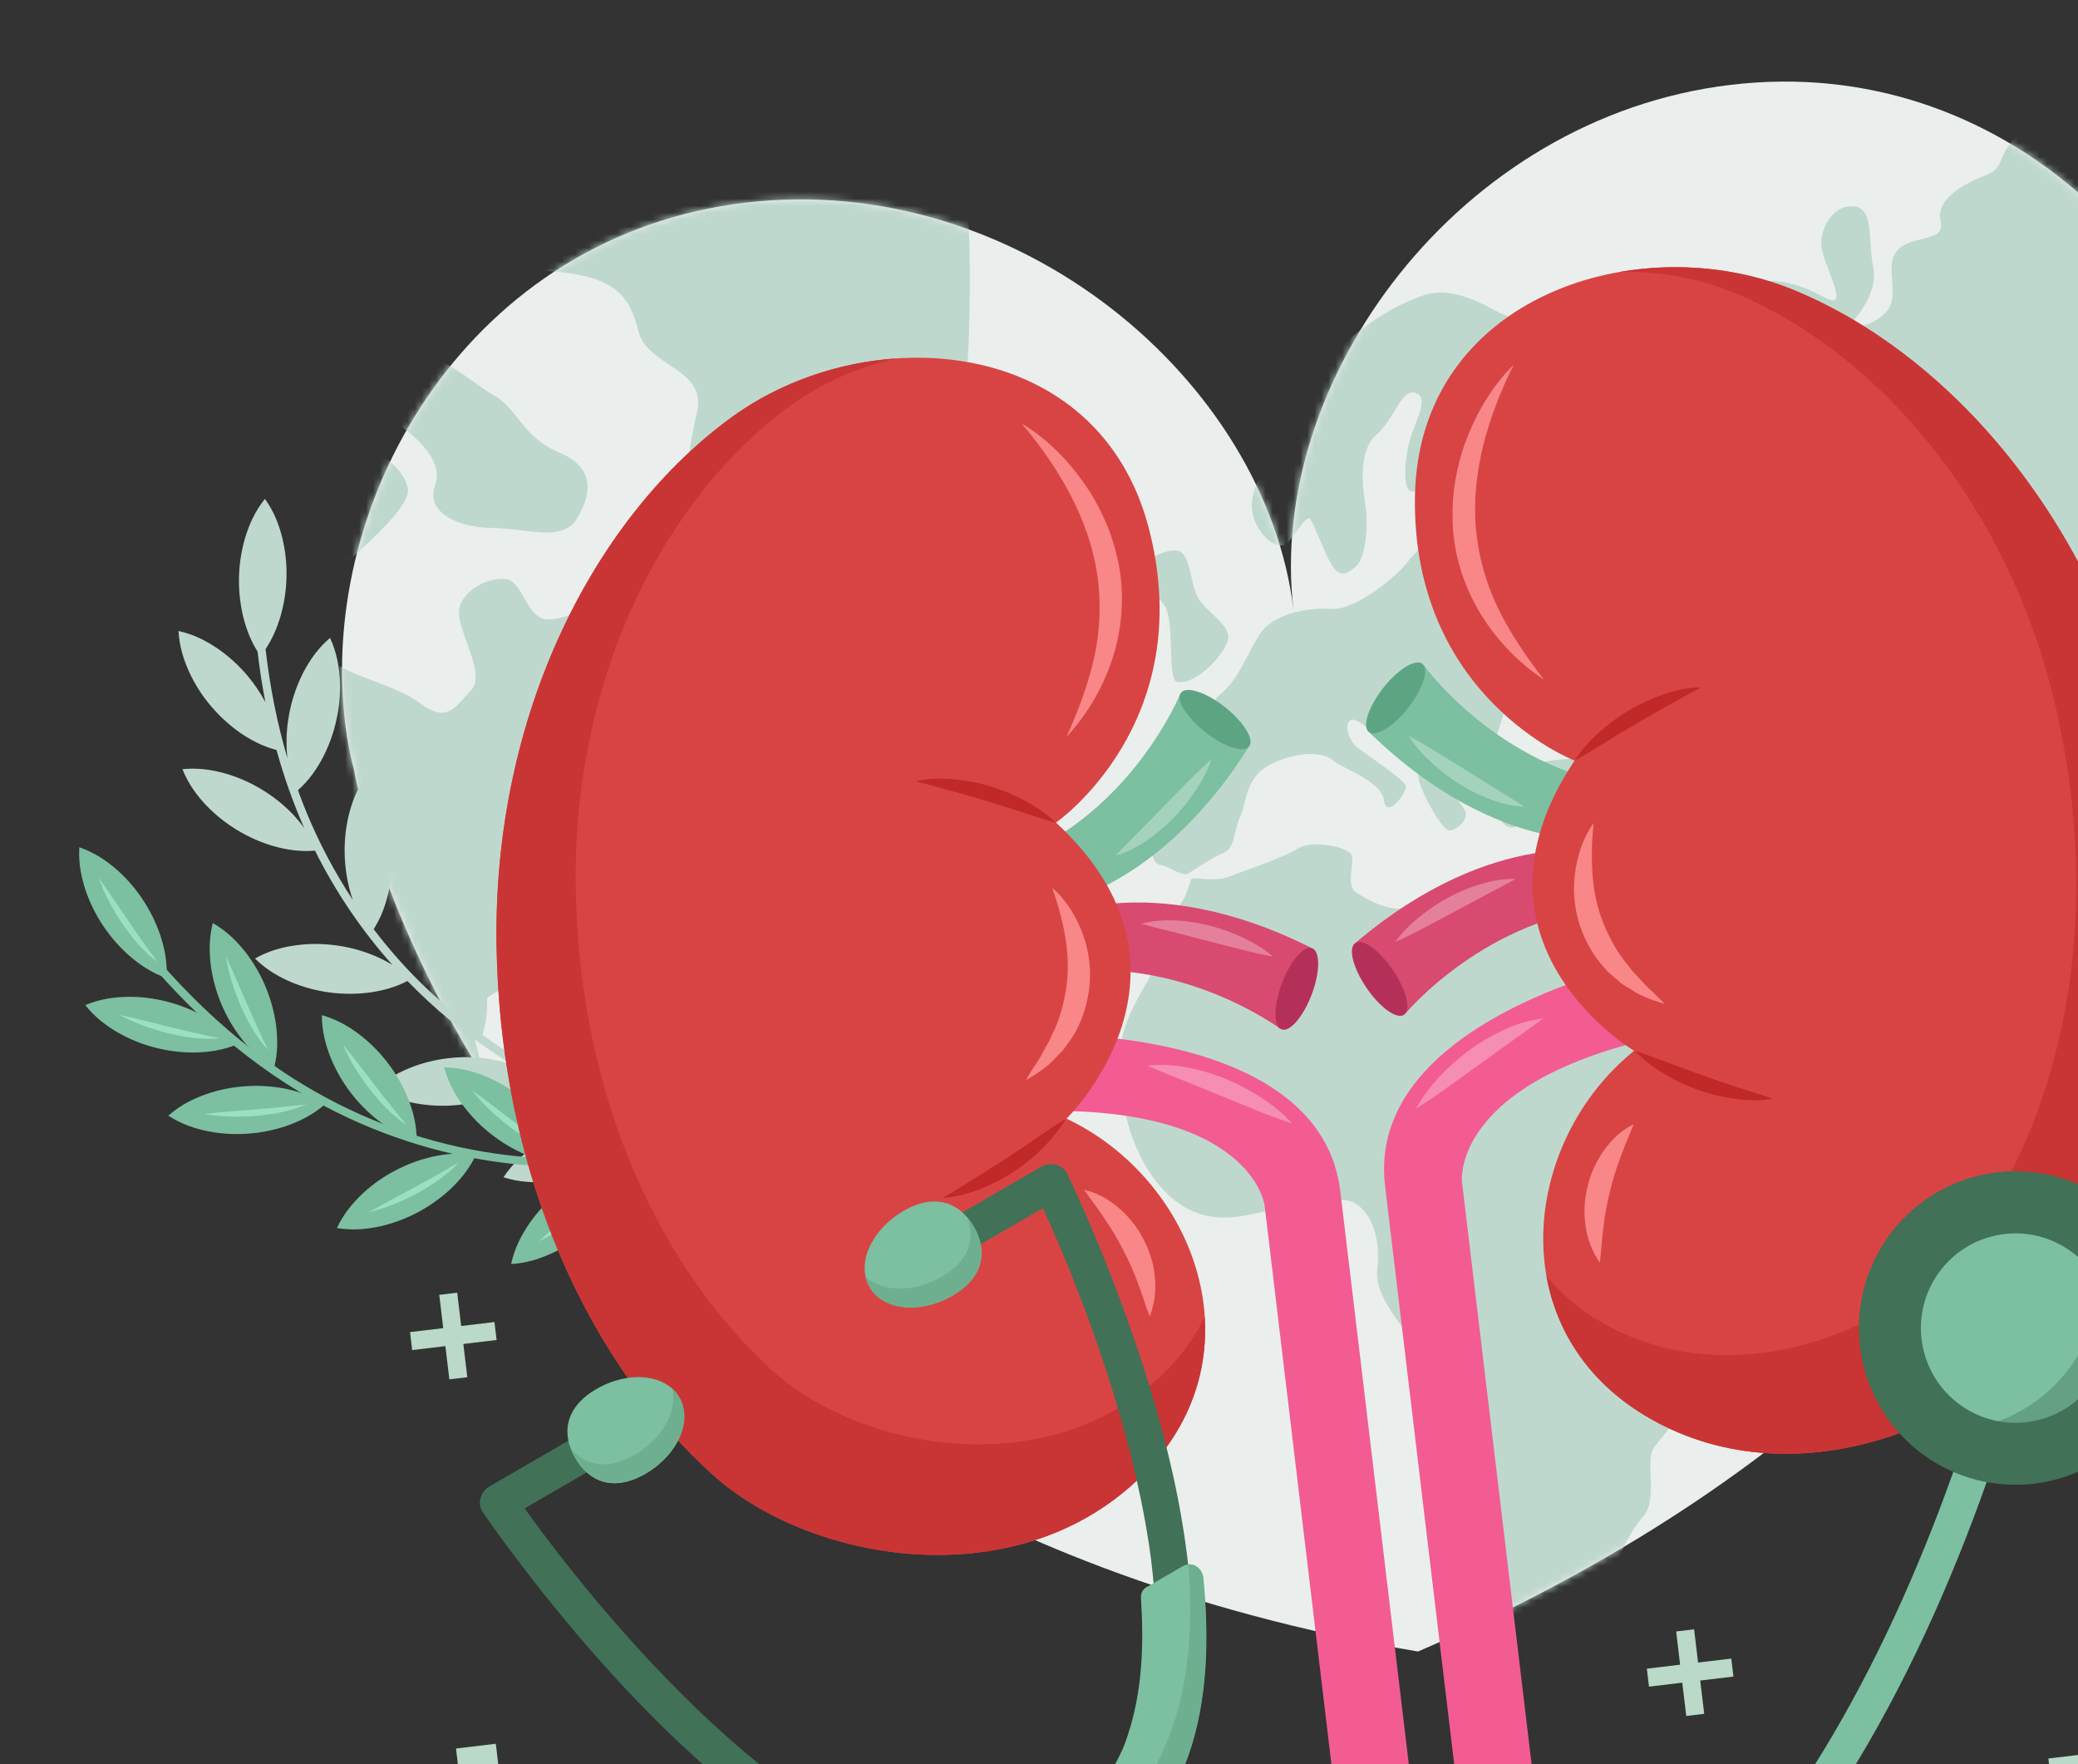 <svg width="298" height="253" viewBox="0 0 298 253" fill="none" xmlns="http://www.w3.org/2000/svg">
<rect x="0" y="0" width="298" height="253" fill="#333333" stroke="none"/>
<path d="M321.506 71.22C317.575 38.335 287.224 7.499 248.185 12.167C209.146 16.834 181.569 54.597 185.501 87.482C181.569 54.597 145.866 24.401 106.827 29.068C67.788 33.736 45.563 70.859 49.495 103.744C49.781 106.135 50.248 108.47 50.851 110.752L50.834 110.754C50.834 110.754 69.035 213.835 203.347 236.816C328.454 182.818 321.84 78.351 321.84 78.351L321.823 78.353C321.889 75.991 321.792 73.612 321.506 71.22Z" fill="#EAEFED"/>
<mask id="mask0_104_26125" style="mask-type:luminance" maskUnits="userSpaceOnUse" x="49" y="11" width="273" height="226">
<path d="M321.505 71.221C317.574 38.336 287.223 7.5 248.184 12.168C209.145 16.835 181.568 54.598 185.5 87.483C181.568 54.598 145.865 24.401 106.826 29.069C67.787 33.737 45.562 70.859 49.494 103.744C49.78 106.136 50.247 108.471 50.85 110.753L50.833 110.755C50.833 110.755 69.034 213.836 203.346 236.817C328.453 182.819 321.839 78.352 321.839 78.352L321.822 78.354C321.888 75.992 321.791 73.613 321.505 71.221Z" fill="white"/>
</mask>
<g mask="url(#mask0_104_26125)">
<path d="M77.588 185.357C77.588 185.357 79.122 189.73 77.508 192.394C75.903 195.057 72.97 199.176 74.784 204.393C76.597 209.61 81.753 218.617 85.208 220.29C88.663 221.954 92.905 222.494 93.106 227.993C93.306 233.484 92.275 246.256 92.482 250.528C92.687 254.783 91.088 273.729 93.257 281.625C95.418 289.522 101.576 291.65 103.383 291.058C105.19 290.457 100.176 280.69 101.713 277.086C103.251 273.492 105.075 271.994 106.028 266.499C106.981 260.997 109.633 258.647 112.54 257.521C115.446 256.395 114.14 252.281 117.06 248.718C119.979 245.155 123.975 239.449 124.009 235.918C124.043 232.387 124.356 228.124 128.893 227.922C133.431 227.719 135.824 224.175 135.793 218.002C135.76 211.82 136.328 208.637 137.617 206.253C138.899 203.88 139.774 200.132 135.618 197.46C131.46 194.779 127.065 197.372 123.593 194.887C120.128 192.392 116.653 192.503 115.194 192.57C113.745 192.645 114.734 183.861 109.724 183.099C104.712 182.329 103.033 182.046 100.917 179.909C98.801 177.772 91.942 176.444 88.3 177.846C84.667 179.256 82.518 180.73 79.441 181.179C76.365 181.636 75.649 180.657 72.618 180.965C69.579 181.284 66.991 179.991 67.05 176.895C67.109 173.791 64.453 172.972 61.087 171.825C57.721 170.679 58.61 167.493 55.514 168.678C52.416 169.854 47.252 165.342 47.153 162.266C47.045 159.19 45.829 149.247 51.634 150.074C57.449 150.901 63.9 151.893 67.62 154.053C71.339 156.205 66.267 146.857 68.112 144.55C69.947 142.245 76.352 140.306 76.171 137.078C75.981 133.843 77.198 125.989 81.654 122.261C86.101 118.533 91.064 117.931 92.999 115.56C94.934 113.189 99.098 103.802 97.277 100.77C95.448 97.739 89.983 91.679 87.373 88.777C84.763 85.875 81.582 88.968 78.478 88.82C75.384 88.671 75.098 83.137 72.29 82.998C69.474 82.86 65.337 85.217 65.855 88.494C66.372 91.771 69.611 96.943 67.492 99.05C65.383 101.155 64.294 103.872 60.236 100.83C56.18 97.797 48.888 96.879 46.394 93.677C43.9 90.475 42.705 86.911 47.694 82.483C52.683 78.055 58.77 72.628 58.505 70.189C58.241 67.758 54.724 64.455 52.699 65.091C50.665 65.737 51.735 69.602 49.118 69.628C46.49 69.647 43.113 61.824 40.375 60.916C37.637 60.008 40.835 69.777 37.548 71.011C34.262 72.255 30.871 73.072 25.493 72.453C20.114 71.825 18.869 72.555 15.299 73.672C11.737 74.778 10.948 73.861 6.78 72.667C2.604 71.475 1.118 70.793 -6.722 72.401C-14.56 74.019 -18.387 76.052 -22.833 74.328C-27.279 72.603 -34.87 76.439 -40.56 76.877C-46.26 77.308 -53.126 81.898 -52.567 86.647C-51.369 96.817 -32.47 97.565 -25.967 98.085C-19.474 98.607 -11.168 103.066 -8.394 108.839C-5.609 114.62 1.776 115.197 3.853 121.949C5.931 128.701 8 140.171 10.371 143.469C12.742 146.766 26.479 153.261 29.666 158.744C32.861 164.225 38.951 169.002 43.297 171.911C47.643 174.82 57.097 174.89 60.756 176.842C64.406 178.787 70.529 188.108 77.588 185.357Z" fill="#BFD8CD"/>
<path d="M77.381 17.246C72.569 16.353 69.727 15.547 62.883 17.18C56.038 18.804 48.58 23.456 43.862 24.548C39.136 25.641 34.594 28.422 33.549 31.797C32.495 35.181 42.139 37.063 44.402 39.308C46.674 41.552 54.298 43.156 58.31 40.725C62.322 38.293 63.352 32.172 67.027 29.325C70.683 26.462 79.008 17.544 77.381 17.246Z" fill="#BFD8CD"/>
<path d="M30.698 35.485C27.484 34.93 24.607 36.384 23.344 37.412C22.081 38.441 23.554 42.015 23.746 44.141C23.929 46.267 23.629 50.493 26.009 53.646C28.381 56.8 28.51 61.69 32.773 61.288C37.036 60.886 40.125 57.32 42.931 55.06C45.738 52.8 55.782 51.894 57.339 48.387C58.887 44.872 55.775 45.7 50.509 46.026C45.253 46.35 41.947 43.755 38.304 40.968C34.642 38.174 32.698 35.828 30.698 35.485Z" fill="#BFD8CD"/>
<path d="M51.063 53.801C45.716 55.237 45.693 58.857 46.92 61.79C48.138 64.723 54.364 59.118 56.717 60.618C59.07 62.118 63.778 65.888 62.395 69.581C61.003 73.274 65.33 75.648 70.497 75.702C75.673 75.754 80.717 77.837 82.796 74.285C84.876 70.733 85.338 67.043 80.139 64.854C74.939 62.656 74.144 58.552 70.912 56.728C67.68 54.903 63.272 50.578 59.857 51.192C56.452 51.814 51.063 53.801 51.063 53.801Z" fill="#BFD8CD"/>
<path d="M90.079 17.07C86.223 18.928 77.177 24.736 76.401 27.747C75.616 30.759 70.726 32.132 70.41 35.321C70.095 38.519 74.856 38.316 81.296 39.14C87.736 39.963 90.323 42.223 91.523 47.397C92.714 52.572 101.321 52.743 99.981 58.963C98.642 65.193 97.73 68.793 100.68 73.337C103.629 77.881 110.859 83.069 112.627 82.222C114.387 81.376 115.828 67.847 120.398 64.552C124.977 61.256 138.167 54.872 138.612 53.127C139.055 51.373 139.437 32.573 138.526 29.218C137.615 25.862 145.701 19.434 145.517 15.428C145.333 11.422 136.119 14.851 131.602 14.55C127.076 14.249 122.953 10.436 116.41 10.771C109.868 11.114 94.154 15.097 90.079 17.07Z" fill="#BFD8CD"/>
<path d="M174.288 110.558C174.288 110.558 166.156 110.394 165.337 111.628C164.519 112.863 165.495 117.661 165.127 119.299C164.76 120.936 165.189 123.928 166.328 124.025C167.465 124.113 169.593 125.747 170.36 125.28C171.135 124.811 173.871 122.926 175.486 122.294C177.101 121.663 176.879 119.209 177.888 117.03C178.889 114.851 178.455 111.224 182.774 109.338C187.091 107.443 190.116 108.057 191.299 109.124C192.481 110.182 198.157 112.019 198.48 114.8C198.813 117.581 201.934 113.537 201.574 112.622C201.204 111.7 196.37 108.446 194.862 107.355C193.363 106.263 192.645 103.771 193.778 103.224C194.912 102.685 199.454 107.684 200.479 108.027C201.513 108.368 203.458 109.899 203.42 111.381C203.374 112.864 206.699 118.983 207.792 119.067C208.883 119.143 210.698 117.493 210.105 116.275C209.503 115.049 207.351 113.14 208.58 112.044C209.807 110.94 213.408 111.279 214.885 110.019C216.352 108.752 213.762 107.656 214.839 104.85C215.908 102.046 216.342 97.966 218.171 98.302C220.009 98.637 220.623 103.774 221.846 103.377C223.06 102.981 226.706 100.71 229.903 103.515C233.11 106.318 232.416 107.547 229.541 108.267C226.667 108.986 220.987 108.609 219.746 109.975C218.496 111.342 213.42 112.728 213.547 114.091C213.674 115.454 215.489 119.185 217.191 118.606C218.893 118.026 225.83 116.203 226.542 116.548C227.253 116.884 225.889 126.348 224.076 126.967C222.271 127.577 220.757 127.857 219.062 128.417C217.367 128.978 212.897 128.698 210.846 127.484C208.796 126.27 206.075 128.198 203.134 129.785C200.183 131.364 196.029 129.014 194.493 127.98C192.964 126.937 194.221 123.913 193.857 122.667C193.503 121.42 188.094 120.393 186.135 121.666C184.176 122.938 178.113 124.97 176.174 125.73C174.243 126.489 171.338 125.753 170.935 125.981C170.542 126.207 170.145 129.548 168.314 130.537C166.474 131.536 166.805 134.379 166.041 137.487C165.286 140.594 160.581 145.463 160.564 151.821C160.553 158.169 162.05 164.256 165.423 168.902C168.796 173.548 172.934 175.166 177.774 174.426C182.614 173.686 191.224 170.884 194.168 172.466C197.105 174.066 197.905 178.366 197.531 181.741C197.166 185.123 199.06 187.502 202.692 192.519C206.316 197.538 208.088 199.94 206.768 204.243C205.45 208.554 205.523 210.962 207.798 215.175C210.064 219.389 209.852 221.205 210.624 225.266C211.394 229.319 214.911 238.755 217.957 238.874C221.005 239.002 226.52 235.084 228.471 231.35C230.422 227.617 233.122 220.132 235.499 217.646C237.878 215.168 235.908 209.693 237.112 207.722C238.325 205.742 242.758 202.052 241.837 197.194C240.917 192.336 238.412 186.127 239.994 181.623C241.566 177.12 249.268 169.27 249.969 165.856C250.661 162.444 252.365 157.844 250.373 158.244C248.382 158.643 246.908 159.858 243.043 159.926C239.179 159.994 236.001 152.344 234.64 150.985C233.279 149.626 228.016 142.341 227.785 140.113C227.545 137.877 223.599 131.653 225.195 131.39C226.782 131.12 231.816 138.816 233.419 141.149C235.022 143.482 238.28 148.437 239.67 151.458C241.059 154.478 242.728 155.496 244.2 155.016C245.673 154.536 257.685 146.009 259.185 143.44C260.684 140.87 261.104 136.675 259.081 135.915C257.058 135.154 255.732 132.367 255.335 133.31C254.938 134.253 253.474 136.37 252.082 136.474C250.681 136.579 246.058 131.205 245.169 129.306C244.279 127.399 245.851 125.581 246.619 125.57C247.396 125.558 250.459 131.431 253.495 131.014C256.541 130.605 257 131.902 259.313 132.843C261.626 133.784 270.39 130.257 271.706 132.883C273.032 135.518 276.4 139.752 278.211 138.811C280.021 137.869 280.039 141.313 281.943 145.338C283.845 149.354 287.568 158.72 288.79 158.914C290.012 159.117 292.815 153.16 292.522 150.107C292.228 147.053 291.973 145.07 294.419 142.486C296.874 139.9 299.7 135.033 301.908 133.677C304.107 132.321 308.05 137.168 308.491 139.89C308.943 142.62 311.765 141.459 312.805 144.172C313.837 146.896 316.844 156.115 318.439 158.825C320.033 161.534 324.639 161.834 322.973 159.643C321.308 157.461 316.799 149.227 317.972 147.216C319.136 145.206 324.593 152.843 326.866 151.363C329.139 149.873 328.241 142.363 326.099 139.557C323.947 136.744 324.516 131.779 326.705 130.712C328.903 129.643 337.192 127.676 338.927 124.533C340.663 121.398 344.198 115.282 342.62 112.185C341.044 109.097 335.168 102.745 337.325 99.99C339.482 97.234 345.294 97.819 346.637 101.043C347.978 104.257 351.067 106.305 352.031 104.713C352.985 103.122 350.513 95.611 353.085 92.734C355.657 89.858 363.135 81.927 363.753 78.272C364.372 74.618 363.446 67.853 361.061 66.679C358.676 65.505 357.181 64.001 357.997 62.525C358.804 61.041 362.548 52.858 369.17 52.881C375.8 52.903 377.481 54.018 380.208 52.663C382.936 51.316 382.632 46.384 386.531 46.079C390.439 45.773 394.446 41.131 395.027 42.7C395.608 44.269 392.191 47.631 390.233 50.408C388.274 53.175 384.73 58.245 385.456 63.046C386.182 67.847 387.545 68.168 388.851 67.573C390.157 66.978 393.48 56.769 393.73 53.991C393.979 51.213 396.497 47.134 399.531 47.156C402.575 47.178 412.491 42.286 413.844 40.065C415.199 37.853 411.238 34.504 413.405 33.994C415.562 33.486 422.391 36.662 424.945 35.058C427.499 33.455 421.744 28.933 419.242 28.579C416.731 28.225 406.443 25.221 404.661 26.249C402.879 27.277 398.107 26.791 395.934 25.744C393.77 24.704 387.387 23.758 383.414 24.716C379.442 25.683 377.372 22.511 374.367 22.137C371.361 21.762 362.114 20.424 358.857 22.362C355.6 24.3 350.191 25.591 348.072 25.522C345.953 25.453 342.73 22.661 340.711 21.112C338.692 19.563 330.874 20.748 328.555 21.106C326.237 21.464 320.315 20.784 317.303 22.156C314.302 23.535 307.843 24.352 309.94 23.036C312.037 21.72 319.844 17.376 319.666 14.837C319.488 12.298 316.348 11.25 312.813 11.753C309.286 12.256 304.401 10.45 302.679 12.508C300.959 14.576 293.138 16.272 289.682 19.156C286.216 22.032 287.731 24.009 284.829 25.099C281.927 26.189 277.491 28.509 278.289 31.672C279.087 34.827 274.306 33.59 272.167 35.824C270.019 38.059 272.663 42.363 270.487 44.736C268.302 47.109 264.789 47.279 265.776 46.033C266.762 44.778 269.368 41.664 268.616 38.147C267.865 34.629 268.836 29.732 265.721 29.568C262.598 29.404 260.807 33.279 261.227 35.593C261.647 37.906 263.947 42.107 263.212 42.92C262.479 43.741 259.87 40.849 254.816 40.325C249.754 39.802 250.69 43.522 248.517 44.193C246.343 44.865 240.871 45.027 237.331 47.894C233.801 50.76 232.609 50.661 230.398 51.695C228.187 52.729 226.531 56.087 224.296 57.071C222.063 58.063 220.412 59.594 219.014 57.326C217.616 55.059 213.247 51.884 215.133 52.249C217.02 52.614 225.627 52.641 225.954 50.884C226.273 49.136 217.002 45.661 215.508 45.06C214.014 44.46 208.958 40.92 204.483 42.243C199.999 43.567 192.527 48.256 190.664 52.122C188.801 55.988 185.251 63.78 182.985 65.627C180.728 67.472 178.86 71.142 179.74 74.09C180.619 77.028 183.197 78.841 184.369 78.021C185.533 77.21 187.308 73.578 187.935 74.479C188.562 75.389 189.86 79.137 190.91 80.882C191.959 82.628 192.852 82.62 194.433 81.249C196.013 79.878 196.201 74.789 195.797 72.313C195.394 69.837 194.751 64.614 197.363 62.368C199.967 60.132 200.968 55.635 203.003 56.349C205.038 57.064 202.994 60.236 202.208 63.015C201.431 65.793 201.03 70.595 202.589 70.471C204.149 70.347 210.487 67.996 210.879 69.48C211.271 70.964 204.077 71.842 204.712 74.756C205.356 77.678 203.133 78.83 201.858 80.585C200.583 82.34 194.513 87.532 190.963 87.312C187.42 87.082 182.485 87.995 180.594 91.032C178.703 94.069 177.597 97.46 174.898 99.653C172.187 101.813 174.546 109.274 174.288 110.558Z" fill="#BFD8CD"/>
<path d="M168.75 97.757C171.566 98.414 176.246 93.271 176.148 91.251C176.049 89.231 172.534 87.44 171.651 85.433C170.767 83.426 170.771 80.623 169.571 79.334C168.379 78.044 163.795 80.105 164.071 81.737C164.347 83.37 165.367 84.725 166.945 86.774C168.523 88.823 167.369 97.43 168.75 97.757Z" fill="#BFD8CD"/>
<path d="M161.553 95.923C164.04 97.121 166.012 93.564 165.739 91.054C165.465 88.544 165.291 85.96 163.431 86.263C161.562 86.567 158.715 94.552 161.553 95.923Z" fill="#BFD8CD"/>
</g>
<path d="M32.375 110.929C34.239 111.476 35.967 112.245 37.569 113.226C39.179 114.198 40.661 115.372 42.01 116.777C42.574 117.381 43.116 118.024 43.62 118.724C42.024 115.102 40.709 111.356 39.654 107.543C37.612 106.999 35.977 106.121 34.488 105.108C32.896 103.991 31.501 102.717 30.282 101.278C29.065 99.848 28.025 98.263 27.198 96.508C26.387 94.735 25.73 92.826 25.601 90.478C27.898 90.991 29.668 91.952 31.284 93.048C32.875 94.165 34.271 95.439 35.481 96.879C36.46 98.042 37.318 99.3 38.054 100.671C37.588 98.274 37.219 95.856 36.937 93.428C35.867 91.73 35.281 90.046 34.856 88.36C34.415 86.47 34.225 84.586 34.277 82.7C34.321 80.823 34.615 78.944 35.163 77.088C35.736 75.229 36.524 73.363 37.995 71.531C39.361 73.453 40.044 75.35 40.512 77.245C40.953 79.135 41.142 81.019 41.081 82.898C41.028 84.775 40.733 86.645 40.187 88.51C39.716 90.035 39.093 91.559 38.085 93.076C38.692 98.375 39.713 103.624 41.228 108.742C41.175 108.301 41.14 107.858 41.114 107.413C41.025 105.472 41.201 103.58 41.6 101.751C41.997 99.913 42.625 98.129 43.509 96.402C44.422 94.682 45.544 92.999 47.329 91.47C48.318 93.607 48.628 95.602 48.745 97.549C48.834 99.49 48.657 101.382 48.25 103.212C47.844 105.051 47.217 106.836 46.332 108.562C45.456 110.215 44.388 111.829 42.731 113.307C43.108 114.363 43.51 115.407 43.938 116.448C45.753 120.851 47.984 125.078 50.596 129.044C50.513 128.795 50.42 128.537 50.345 128.287C49.791 126.419 49.495 124.548 49.432 122.676C49.369 120.794 49.546 118.911 49.981 117.015C50.444 115.124 51.119 113.218 52.481 111.291C53.962 113.128 54.746 114.977 55.336 116.84C55.89 118.708 56.184 120.57 56.239 122.453C56.294 124.335 56.117 126.218 55.682 128.114C55.268 129.811 54.676 131.52 53.584 133.235C55.59 135.869 57.767 138.374 60.121 140.707C61.816 142.384 63.588 143.963 65.423 145.471C65.196 145.149 64.979 144.826 64.77 144.502C63.749 142.842 62.988 141.116 62.441 139.311C61.895 137.514 61.574 135.646 61.511 133.702C61.475 131.754 61.636 129.739 62.446 127.529C64.347 128.922 65.593 130.51 66.63 132.158C67.652 133.818 68.413 135.544 68.951 137.351C69.488 139.148 69.801 141.018 69.872 142.961C69.909 144.693 69.782 146.472 69.189 148.396C72.519 150.809 76.024 152.968 79.668 154.868C80.049 155.065 80.439 155.26 80.819 155.447C80.508 155.162 80.204 154.867 79.908 154.562C78.569 153.156 77.455 151.624 76.552 149.977C75.639 148.332 74.937 146.572 74.47 144.685C74.028 142.786 73.762 140.786 74.1 138.454C76.246 139.415 77.796 140.706 79.161 142.101C80.501 143.507 81.614 145.039 82.51 146.696C83.413 148.342 84.107 150.103 84.583 151.989C84.973 153.679 85.228 155.439 85.047 157.439C88.767 159.08 92.602 160.484 96.51 161.601C98.335 162.126 100.18 162.594 102.042 162.98C102.895 163.156 103.832 163.214 104.667 163.463C104.704 163.477 104.739 163.473 104.784 163.476C105.53 163.575 105.356 164.742 104.601 164.635C102.274 164.322 99.96 163.749 97.696 163.142C96.153 162.727 94.631 162.264 93.114 161.774C91.894 163.469 90.49 164.666 89.03 165.691C87.425 166.787 85.738 167.633 83.962 168.266C82.195 168.898 80.348 169.307 78.407 169.459C76.464 169.593 74.443 169.521 72.203 168.813C73.498 166.85 75.021 165.531 76.622 164.408C78.227 163.312 79.923 162.465 81.691 161.842C83.459 161.219 85.306 160.81 87.247 160.658C88.099 160.601 88.956 160.588 89.848 160.643C86.902 159.563 84.009 158.333 81.197 156.959C79.487 156.125 77.805 155.225 76.145 154.278C74.483 155.712 72.777 156.561 71.04 157.216C69.214 157.882 67.367 158.291 65.5 158.46C63.634 158.639 61.738 158.57 59.821 158.244C57.901 157.892 55.964 157.327 53.964 156.089C55.706 154.502 57.513 153.605 59.336 152.913C61.161 152.247 63.01 151.847 64.877 151.678C66.744 151.508 68.639 151.577 70.557 151.903C71.471 152.071 72.401 152.291 73.333 152.609C69.081 149.957 65.061 146.938 61.372 143.538C60.367 142.611 59.393 141.645 58.435 140.667C56.556 141.635 54.747 142.066 52.971 142.323C51.042 142.571 49.153 142.556 47.29 142.313C45.428 142.07 43.599 141.59 41.802 140.847C40.011 140.077 38.249 139.106 36.565 137.445C38.618 136.287 40.573 135.802 42.5 135.536C44.429 135.287 46.318 135.303 48.182 135.555C50.045 135.806 51.874 136.286 53.671 137.029C54.548 137.408 55.413 137.832 56.272 138.356C51.862 133.423 48.135 127.906 45.172 121.976C42.958 122.161 41.049 121.834 39.245 121.333C37.382 120.786 35.653 120.017 34.043 119.046C32.434 118.075 30.951 116.9 29.595 115.505C28.262 114.079 27.033 112.481 26.163 110.293C28.506 110.058 30.496 110.402 32.375 110.929Z" fill="#BFD8CD"/>
<path d="M345.288 123.136C343.393 122.691 341.511 122.513 339.64 122.576C337.759 122.631 335.889 122.926 334.033 123.479C333.248 123.725 332.461 124.025 331.671 124.379C334.85 122.012 337.83 119.408 340.625 116.604C342.666 117.138 344.531 117.175 346.321 117.033C348.257 116.846 350.102 116.419 351.858 115.771C353.624 115.13 355.3 114.258 356.892 113.137C358.472 111.99 359.977 110.655 361.25 108.668C358.996 107.988 356.978 107.943 355.038 108.104C353.102 108.29 351.265 108.716 349.501 109.374C348.08 109.902 346.711 110.576 345.406 111.404C346.991 109.549 348.496 107.624 349.942 105.651C351.716 104.705 353.051 103.525 354.242 102.264C355.556 100.835 356.649 99.281 357.524 97.628C358.409 95.973 359.082 94.201 359.518 92.305C359.934 90.402 360.159 88.397 359.783 86.069C357.648 87.068 356.124 88.387 354.782 89.8C353.468 91.229 352.375 92.783 351.509 94.444C350.634 96.106 349.961 97.879 349.525 99.775C349.185 101.338 348.978 102.974 349.114 104.784C345.971 109.098 342.504 113.165 338.671 116.864C338.932 116.502 339.183 116.132 339.425 115.762C340.453 114.118 341.23 112.386 341.794 110.591C342.357 108.796 342.68 106.931 342.761 104.988C342.814 103.039 342.662 101.025 341.861 98.811C339.95 100.186 338.699 101.768 337.643 103.407C336.614 105.052 335.838 106.783 335.283 108.577C334.728 110.371 334.405 112.236 334.325 114.179C334.28 116.046 334.413 117.982 335.13 120.089C334.278 120.818 333.425 121.538 332.542 122.234C328.798 125.179 324.775 127.746 320.545 129.917C320.747 129.741 320.941 129.565 321.134 129.381C322.538 128.032 323.711 126.548 324.691 124.945C325.671 123.342 326.448 121.611 326.994 119.746C327.521 117.866 327.874 115.881 327.629 113.538C325.444 114.408 323.836 115.63 322.413 116.964C321.009 118.313 319.836 119.796 318.865 121.407C317.894 123.01 317.117 124.741 316.571 126.605C316.102 128.291 315.776 130.057 315.877 132.095C312.84 133.399 309.707 134.507 306.511 135.382C304.216 136.005 301.888 136.507 299.549 136.921C299.904 136.753 300.25 136.578 300.587 136.403C302.291 135.465 303.81 134.335 305.167 133.036C306.523 131.737 307.725 130.268 308.734 128.608C309.732 126.931 310.577 125.102 310.952 122.774C308.614 123.045 306.747 123.814 305.033 124.735C303.329 125.673 301.81 126.804 300.463 128.111C299.107 129.41 297.915 130.886 296.905 132.538C296.028 134.03 295.255 135.644 294.827 137.602C290.75 138.063 286.627 138.216 282.522 138.071C282.091 138.06 281.667 138.03 281.236 138.01C281.654 137.915 282.062 137.813 282.468 137.692C284.324 137.13 286.045 136.343 287.644 135.355C289.245 134.376 290.721 133.187 292.055 131.775C293.377 130.336 294.589 128.732 295.445 126.535C293.102 126.314 291.115 126.677 289.247 127.214C287.391 127.776 285.67 128.563 284.071 129.56C282.472 130.548 281.004 131.735 279.662 133.149C278.49 134.426 277.407 135.836 276.579 137.662C272.532 137.26 268.507 136.586 264.548 135.637C262.697 135.195 260.866 134.689 259.052 134.109C258.224 133.841 257.379 133.432 256.533 133.238C256.497 133.233 256.458 133.211 256.43 133.196C255.725 132.914 255.31 134.011 256.015 134.293C258.195 135.17 260.49 135.808 262.76 136.396C264.301 136.794 265.855 137.145 267.422 137.459C267.652 139.535 268.28 141.269 269.045 142.878C269.906 144.619 270.953 146.195 272.187 147.614C273.412 149.034 274.825 150.298 276.432 151.395C278.063 152.471 279.847 153.403 282.15 153.889C281.985 151.536 281.311 149.638 280.474 147.876C279.622 146.134 278.566 144.56 277.323 143.142C276.089 141.723 274.677 140.459 273.071 139.371C272.362 138.901 271.621 138.461 270.814 138.074C273.907 138.582 277.027 138.943 280.162 139.132C282.063 139.245 283.965 139.295 285.879 139.29C286.617 141.35 287.693 142.94 288.874 144.366C290.133 145.844 291.545 147.108 293.086 148.177C294.628 149.255 296.307 150.128 298.13 150.787C299.968 151.427 301.938 151.89 304.288 151.797C303.555 149.557 302.425 147.884 301.181 146.385C299.922 144.907 298.51 143.643 296.96 142.575C295.419 141.506 293.74 140.633 291.909 139.974C291.022 139.668 290.115 139.41 289.153 139.221C294.154 139.008 299.139 138.358 304.021 137.219C305.352 136.908 306.678 136.552 307.991 136.163C309.151 137.931 310.51 139.2 311.93 140.302C313.482 141.468 315.14 142.389 316.879 143.094C318.618 143.799 320.447 144.288 322.38 144.522C324.32 144.738 326.335 144.756 328.605 144.145C327.389 142.124 325.927 140.741 324.381 139.556C322.828 138.39 321.17 137.469 319.424 136.774C317.685 136.069 315.847 135.59 313.923 135.355C312.972 135.254 312.007 135.19 311.001 135.23C317.268 133.111 323.219 130.143 328.717 126.451C330.557 127.699 332.38 128.359 334.196 128.813C336.092 129.258 337.974 129.435 339.846 129.382C341.727 129.336 343.588 129.042 345.454 128.487C347.317 127.907 349.173 127.121 351.009 125.648C349.075 124.286 347.178 123.608 345.288 123.136Z" fill="#BFD8CD"/>
<path d="M281.153 149.425C283.267 148.403 285.29 147.14 287.248 145.859C292.176 142.646 296.788 138.953 301.012 134.849C306.749 129.275 311.767 122.919 315.682 115.934C320.37 107.567 323.411 98.368 324.626 88.85C326.174 76.741 324.744 64.406 321.439 52.698C320.945 50.958 320.407 49.223 319.843 47.5C319.606 46.794 318.453 47.022 318.691 47.745C322.628 59.646 324.799 72.197 323.866 84.743C323.139 94.516 320.494 104.115 316.019 112.841C312.326 120.033 307.477 126.61 301.825 132.38C297.593 136.708 292.919 140.624 287.904 144.017C286.332 145.082 284.718 146.098 283.07 147.048C282.316 147.478 281.436 147.825 280.726 148.321C280.693 148.343 280.659 148.356 280.625 148.369C279.94 148.702 280.468 149.749 281.153 149.425Z" fill="#7CBFA1"/>
<path d="M297.833 137.216C296.794 135.112 296.431 133.123 296.262 131.183C296.119 129.239 296.242 127.353 296.585 125.504C296.927 123.655 297.508 121.858 298.345 120.102C299.209 118.351 300.283 116.638 302.026 115.06C303.075 117.173 303.446 119.152 303.607 121.102C303.75 123.045 303.627 124.931 303.276 126.781C302.924 128.631 302.343 130.429 301.507 132.185C300.632 133.919 299.566 135.63 297.833 137.216Z" fill="#7CBFA1"/>
<path d="M301.202 120.136C301.365 122.623 301.09 125.109 300.63 127.545C300.133 129.968 299.413 132.399 298.15 134.556C298.719 132.133 299.241 129.77 299.706 127.369C300.188 124.966 300.624 122.559 301.202 120.136Z" fill="#9BE0BF"/>
<path d="M290.706 142.777C292.618 141.412 294.513 140.729 296.405 140.243C298.292 139.793 300.175 139.604 302.058 139.647C303.933 139.692 305.809 139.969 307.672 140.516C309.538 141.09 311.394 141.87 313.241 143.332C311.33 144.707 309.435 145.39 307.544 145.876C305.656 146.325 303.774 146.514 301.889 146.462C300.015 146.418 298.138 146.132 296.275 145.585C294.408 145.011 292.545 144.24 290.706 142.777Z" fill="#7CBFA1"/>
<path d="M308.091 143.34C305.662 143.899 303.174 144.035 300.698 143.973C298.226 143.874 295.72 143.556 293.386 142.663C295.866 142.832 298.279 142.964 300.729 143.038C303.163 143.123 305.61 143.162 308.091 143.34Z" fill="#9BE0BF"/>
<path d="M119.526 158.929C117.447 160.019 115.226 160.894 113.033 161.702C107.516 163.74 101.803 165.256 95.995 166.201C88.099 167.485 80.016 167.735 72.067 166.716C62.566 165.498 53.365 162.453 45.005 157.768C34.363 151.799 25.314 143.293 17.892 133.662C16.791 132.227 15.712 130.762 14.677 129.284C14.246 128.673 15.127 127.887 15.559 128.507C22.759 138.755 31.538 147.992 42.171 154.714C50.454 159.955 59.73 163.545 69.394 165.156C77.37 166.476 85.53 166.503 93.529 165.403C99.522 164.58 105.453 163.163 111.161 161.156C112.955 160.529 114.732 159.834 116.476 159.079C117.275 158.733 118.074 158.234 118.891 157.958C118.925 157.945 118.958 157.923 118.992 157.901C119.671 157.524 120.2 158.58 119.526 158.929Z" fill="#7CBFA1"/>
<path d="M23.887 140.25C24.018 137.907 23.585 135.935 22.978 134.074C22.347 132.234 21.5 130.536 20.464 128.977C19.426 127.409 18.19 125.972 16.731 124.688C15.255 123.414 13.596 122.26 11.375 121.488C11.236 123.841 11.668 125.812 12.274 127.664C12.906 129.505 13.752 131.194 14.798 132.761C15.843 134.319 17.079 135.755 18.539 137.04C20.023 138.313 21.674 139.476 23.887 140.25Z" fill="#7CBFA1"/>
<path d="M14.124 125.85C14.951 128.204 16.168 130.377 17.542 132.442C18.948 134.476 20.55 136.433 22.562 137.92C21.096 135.911 19.689 133.94 18.319 131.91C16.934 129.9 15.597 127.849 14.124 125.85Z" fill="#9BE0BF"/>
<path d="M34.047 149.742C32.575 147.903 30.941 146.729 29.258 145.749C27.561 144.797 25.805 144.103 23.987 143.631C22.168 143.159 20.288 142.918 18.349 142.935C16.404 142.971 14.403 143.219 12.23 144.123C13.694 145.971 15.329 147.146 17.02 148.125C18.717 149.077 20.473 149.771 22.299 150.233C24.116 150.696 25.996 150.937 27.935 150.92C29.871 150.876 31.873 150.637 34.047 149.742Z" fill="#7CBFA1"/>
<path d="M17.167 145.538C19.35 146.737 21.709 147.547 24.109 148.164C26.513 148.745 29.009 149.127 31.503 148.891C29.072 148.376 26.709 147.844 24.339 147.25C21.962 146.666 19.598 146.044 17.167 145.538Z" fill="#9BE0BF"/>
<path d="M39.315 153.113C39.883 150.834 39.821 148.819 39.571 146.879C39.296 144.951 38.783 143.133 38.049 141.403C37.323 139.673 36.367 138.033 35.181 136.5C33.961 134.972 32.554 133.529 30.518 132.358C29.942 134.647 30.004 136.663 30.253 138.593C30.528 140.521 31.05 142.339 31.784 144.068C32.519 145.797 33.475 147.438 34.66 148.97C35.87 150.49 37.277 151.934 39.315 153.113Z" fill="#7CBFA1"/>
<path d="M32.398 137.147C32.772 139.608 33.565 141.975 34.527 144.26C35.531 146.521 36.744 148.739 38.44 150.577C37.375 148.332 36.361 146.135 35.394 143.878C34.402 141.643 33.471 139.391 32.398 137.147Z" fill="#9BE0BF"/>
<path d="M46.612 158.337C44.636 157.069 42.713 156.476 40.797 156.087C38.885 155.725 36.995 155.629 35.124 155.763C33.252 155.897 31.391 156.263 29.561 156.893C27.726 157.552 25.907 158.423 24.134 159.977C26.111 161.254 28.035 161.856 29.95 162.236C31.862 162.598 33.752 162.695 35.622 162.552C37.494 162.417 39.354 162.043 41.193 161.411C43.027 160.744 44.847 159.882 46.612 158.337Z" fill="#7CBFA1"/>
<path d="M29.283 159.737C31.733 160.179 34.23 160.194 36.696 160.015C39.157 159.802 41.653 159.36 43.93 158.353C41.46 158.64 39.057 158.891 36.61 159.076C34.183 159.277 31.742 159.434 29.283 159.737Z" fill="#9BE0BF"/>
<path d="M59.765 163.541C59.752 161.189 59.207 159.248 58.49 157.436C57.755 155.635 56.808 153.994 55.672 152.501C54.544 150.997 53.22 149.643 51.69 148.447C50.136 147.263 48.417 146.206 46.158 145.563C46.162 147.917 46.707 149.857 47.426 151.678C48.16 153.479 49.107 155.121 50.243 156.614C51.379 158.108 52.704 159.471 54.234 160.667C55.796 161.841 57.506 162.898 59.765 163.541Z" fill="#7CBFA1"/>
<path d="M49.163 149.752C50.127 152.054 51.469 154.149 52.967 156.128C54.487 158.077 56.212 159.929 58.299 161.3C56.71 159.386 55.197 157.499 53.712 155.555C52.211 153.622 50.75 151.657 49.163 149.752Z" fill="#9BE0BF"/>
<path d="M68.257 165.596C65.94 165.22 63.938 165.45 62.028 165.858C60.138 166.29 58.358 166.959 56.7 167.829C55.033 168.699 53.48 169.78 52.055 171.096C50.641 172.438 49.32 173.957 48.314 176.091C50.641 176.476 52.643 176.245 54.545 175.839C56.443 175.406 58.206 174.739 59.871 173.859C61.529 172.981 63.081 171.9 64.515 170.582C65.93 169.249 67.25 167.722 68.257 165.596Z" fill="#7CBFA1"/>
<path d="M52.927 173.821C55.354 173.245 57.642 172.255 59.839 171.106C62.004 169.916 64.119 168.526 65.803 166.678C63.654 167.928 61.551 169.12 59.39 170.273C57.24 171.443 55.075 172.562 52.927 173.821Z" fill="#9BE0BF"/>
<path d="M81.474 166.907C80.862 164.635 79.823 162.906 78.669 161.334C77.491 159.783 76.16 158.447 74.68 157.291C73.2 156.134 71.572 155.164 69.791 154.402C67.985 153.66 66.055 153.085 63.699 153.053C64.311 155.326 65.342 157.064 66.496 158.636C67.674 160.187 69.005 161.523 70.494 162.679C71.974 163.836 73.602 164.805 75.392 165.567C77.187 166.292 79.125 166.866 81.474 166.907Z" fill="#7CBFA1"/>
<path d="M67.668 156.321C69.192 158.296 71.03 159.974 72.984 161.504C74.96 162.995 77.097 164.342 79.472 165.123C77.448 163.682 75.497 162.251 73.556 160.755C71.616 159.268 69.7 157.752 67.668 156.321Z" fill="#9BE0BF"/>
<path d="M90.416 166.6C88.072 166.745 86.166 167.412 84.404 168.231C82.653 169.076 81.069 170.116 79.641 171.334C78.212 172.553 76.93 173.95 75.834 175.549C74.748 177.165 73.799 178.953 73.295 181.251C75.649 181.113 77.546 180.447 79.317 179.627C81.068 178.782 82.652 177.742 84.071 176.516C85.499 175.298 86.771 173.893 87.877 172.292C88.953 170.669 89.903 168.89 90.416 166.6Z" fill="#7CBFA1"/>
<path d="M77.281 178.008C79.52 176.908 81.535 175.441 83.418 173.828C85.27 172.192 87.019 170.363 88.263 168.191C86.444 169.885 84.653 171.514 82.805 173.114C80.968 174.73 79.099 176.305 77.281 178.008Z" fill="#9BE0BF"/>
<path d="M99.785 165.059C98.712 162.967 97.337 161.493 95.877 160.199C94.401 158.935 92.82 157.897 91.13 157.079C89.439 156.251 87.648 155.642 85.743 155.27C83.824 154.927 81.819 154.763 79.503 155.219C80.577 157.32 81.943 158.795 83.404 160.088C84.879 161.353 86.461 162.391 88.158 163.199C89.848 164.018 91.639 164.627 93.552 164.998C95.473 165.35 97.478 165.513 99.785 165.059Z" fill="#7CBFA1"/>
<path d="M84.08 157.591C85.981 159.198 88.135 160.463 90.367 161.548C92.612 162.595 94.978 163.458 97.471 163.733C95.188 162.744 92.986 161.754 90.776 160.702C88.548 159.652 86.362 158.571 84.08 157.591Z" fill="#9BE0BF"/>
<path d="M108.505 162.655C106.266 163.379 104.592 164.493 103.075 165.721C101.588 166.973 100.315 168.37 99.229 169.905C98.142 171.441 97.25 173.105 96.574 174.932C95.918 176.774 95.436 178.729 95.512 181.083C97.752 180.368 99.434 179.254 100.941 178.017C102.428 176.765 103.701 175.368 104.778 173.825C105.856 172.291 106.747 170.618 107.423 168.791C108.089 166.957 108.571 165.002 108.505 162.655Z" fill="#7CBFA1"/>
<path d="M98.588 176.956C100.488 175.341 102.073 173.415 103.504 171.391C104.896 169.344 106.136 167.146 106.805 164.739C105.463 166.833 104.131 168.854 102.725 170.857C101.356 172.874 99.929 174.853 98.588 176.956Z" fill="#9BE0BF"/>
<path d="M248.278 237.826L243.516 238.395L242.946 233.63L240.371 233.937L240.941 238.703L236.17 239.274L236.479 241.851L241.249 241.28L241.82 246.055L244.395 245.747L243.824 240.973L248.586 240.403L248.278 237.826Z" fill="#BAD9C8"/>
<path d="M320.556 248.95L310.001 250.212L308.739 239.656L303.033 240.339L304.295 250.894L293.748 252.155L294.431 257.866L304.978 256.605L306.241 267.169L311.947 266.487L310.683 255.922L321.239 254.66L320.556 248.95Z" fill="#BAD9C8"/>
<path d="M56.111 262.539L66.657 261.278L65.395 250.722L71.101 250.04L72.363 260.596L82.919 259.334L83.601 265.044L73.046 266.306L74.309 276.871L68.603 277.553L67.34 266.988L56.794 268.249L56.111 262.539Z" fill="#BAD9C8"/>
<path d="M58.801 191.013L63.563 190.444L62.992 185.669L65.567 185.361L66.138 190.136L70.909 189.566L71.217 192.143L66.446 192.713L67.016 197.479L64.441 197.787L63.871 193.021L59.109 193.59L58.801 191.013Z" fill="#BAD9C8"/>
<path d="M204.151 95.359C204.151 95.359 214.81 110.145 232.91 112.662L231.564 120.325C231.564 120.325 215.224 123.335 196.411 105.058L204.151 95.359Z" fill="#7CBFA1"/>
<path opacity="0.3" d="M202.011 105.507C203.509 106.294 204.906 107.13 206.287 107.985L210.384 110.53L214.454 113.078C215.818 113.936 217.22 114.735 218.622 115.695C216.93 115.602 215.274 115.218 213.708 114.618C212.143 114.017 210.624 113.286 209.219 112.379C207.807 111.492 206.477 110.469 205.258 109.326C204.033 108.21 202.901 106.967 202.011 105.507Z" fill="white"/>
<path d="M203.988 95.19C204.975 95.968 204.061 98.789 201.942 101.496C199.823 104.193 197.3 105.757 196.303 104.972C195.315 104.195 196.23 101.373 198.348 98.667C200.467 95.961 203 94.404 203.988 95.19Z" fill="#5DA582"/>
<path d="M201.535 145.347C201.535 145.347 213.168 131.325 231.394 130.032L230.559 122.298C230.559 122.298 214.458 118.181 194.457 135.146L201.535 145.347Z" fill="#D94A70"/>
<path opacity="0.3" d="M200.084 135.073C201.639 134.395 203.08 133.65 204.518 132.887L208.773 130.624L213.01 128.353C214.43 127.584 215.876 126.892 217.347 126.027C215.654 126.005 213.969 126.278 212.373 126.765C210.767 127.252 209.205 127.877 207.737 128.688C206.267 129.482 204.875 130.409 203.578 131.46C202.283 132.519 201.062 133.676 200.084 135.073Z" fill="white"/>
<path d="M201.355 145.502C202.398 144.796 201.668 141.911 199.738 139.08C197.806 136.241 195.391 134.515 194.349 135.23C193.307 135.937 194.036 138.822 195.967 141.653C197.907 144.491 200.314 146.218 201.355 145.502Z" fill="#B53059"/>
<path d="M233.518 138.47C233.518 138.47 195.851 146.832 198.627 170.044C201.403 193.264 210.973 273.306 210.973 273.306L221.917 271.997L209.654 169.432C209.654 169.432 207.987 154.521 240.175 148.21L233.518 138.47Z" fill="#F25C93"/>
<path opacity="0.3" d="M203.072 158.967C204.731 157.954 206.258 156.885 207.765 155.8L212.253 152.569L216.715 149.341C218.213 148.249 219.746 147.233 221.284 146.029C219.362 146.267 217.489 146.832 215.743 147.64C213.996 148.44 212.313 149.402 210.777 150.544C209.23 151.668 207.79 152.942 206.481 154.334C205.171 155.726 203.975 157.238 203.072 158.967Z" fill="white"/>
<path d="M225.8 109.063C225.8 109.063 202.516 100.075 202.912 71.292C203.307 42.509 234.923 32.462 257.156 41.558C279.396 50.644 300.599 74.553 307.966 107.511C315.331 140.46 308.633 169.271 295.742 188.26C285.309 203.634 258.094 215.705 236.596 203.398C215.097 191.081 218.088 163.805 234.343 150.671C234.343 150.671 208.345 135.285 225.8 109.063Z" fill="#D84444"/>
<path d="M243.944 98.559C240.778 100.29 237.78 101.919 234.806 103.68C233.339 104.572 231.84 105.423 230.368 106.36C228.874 107.254 227.415 108.217 225.8 109.072C226.79 107.548 227.995 106.187 229.347 104.996C230.676 103.771 232.152 102.727 233.705 101.798C235.259 100.878 236.914 100.134 238.624 99.554C240.326 98.974 242.11 98.555 243.944 98.559Z" fill="#C12929"/>
<path d="M254.233 157.532C250.792 156.43 247.548 155.404 244.296 154.244C242.678 153.65 241.046 153.093 239.432 152.462C237.795 151.861 236.178 151.204 234.433 150.67C235.698 151.978 237.136 153.086 238.686 154.002C240.221 154.946 241.876 155.697 243.568 156.309C245.269 156.921 247.036 157.336 248.827 157.578C250.609 157.813 252.441 157.88 254.233 157.532Z" fill="#C12929"/>
<path d="M307.964 107.502C300.599 74.553 279.395 50.644 257.154 41.549C249.443 38.398 240.603 37.548 232.322 38.986C237.891 38.884 243.509 39.86 248.587 41.938C268.89 50.235 288.253 72.064 294.972 102.145C301.69 132.226 295.578 158.532 283.813 175.865C274.284 189.904 249.439 200.922 229.812 189.68C226.51 187.792 223.857 185.504 221.774 182.969C223.192 190.937 227.875 198.389 236.594 203.38C258.093 215.697 285.306 203.616 295.74 188.243C308.633 169.272 315.33 140.451 307.964 107.502Z" fill="#C93535"/>
<path d="M217.089 52.293C215.178 56.057 213.715 59.911 212.717 63.826C211.754 67.746 211.311 71.747 211.646 75.672C211.982 79.598 213.033 83.456 214.763 87.081C216.511 90.703 218.823 94.106 221.416 97.457C217.889 95.122 214.833 92.005 212.515 88.325C210.206 84.644 208.717 80.347 208.37 75.948C208.232 73.744 208.298 71.534 208.621 69.374C208.981 67.218 209.487 65.09 210.283 63.07C211.82 59.019 214.064 55.268 217.089 52.293Z" fill="#F98787"/>
<path d="M228.527 118.038C228.268 120.656 228.199 123.144 228.389 125.557C228.579 127.969 229.088 130.28 229.953 132.433C230.843 134.564 231.934 136.654 233.521 138.478L234.073 139.209C234.262 139.446 234.5 139.641 234.699 139.877L235.963 141.248C236.831 142.156 237.82 142.942 238.719 143.953C237.467 143.584 236.206 143.135 235.01 142.553L233.293 141.514C233.003 141.333 232.714 141.162 232.449 140.961L231.681 140.301C229.546 138.605 227.945 136.209 226.904 133.639C225.87 131.05 225.523 128.218 225.827 125.523C226.147 122.817 226.978 120.193 228.527 118.038Z" fill="#F98787"/>
<path d="M234.294 161.196C233.555 162.94 232.895 164.532 232.317 166.132C231.729 167.724 231.238 169.296 230.865 170.889C230.483 172.483 230.147 174.09 229.971 175.758C229.715 177.436 229.679 179.15 229.424 181.061C228.353 179.506 227.635 177.694 227.392 175.807C227.077 173.92 227.218 171.961 227.675 170.098C228.122 168.227 228.939 166.455 230.051 164.908C231.173 163.368 232.567 162.011 234.294 161.196Z" fill="#F98787"/>
<path d="M169.242 99.533C169.242 99.533 162.369 116.415 145.373 123.129L148.488 130.258C148.488 130.258 165.077 129.331 179.05 107.134L169.242 99.533Z" fill="#7CBFA1"/>
<path opacity="0.3" d="M173.706 108.891C172.435 110.01 171.275 111.152 170.134 112.308L166.753 115.748L163.398 119.183C162.275 120.338 161.101 121.445 159.964 122.709C161.587 122.22 163.106 121.456 164.486 120.503C165.866 119.551 167.169 118.482 168.321 117.27C169.484 116.074 170.535 114.767 171.45 113.369C172.386 111.994 173.194 110.519 173.706 108.891Z" fill="white"/>
<path d="M169.359 99.331C168.583 100.319 170.137 102.846 172.834 104.976C175.529 107.098 178.35 108.023 179.134 107.025C179.911 106.037 178.356 103.51 175.66 101.38C172.955 99.259 170.135 98.334 169.359 99.331Z" fill="#5DA582"/>
<path d="M183.57 147.495C183.57 147.495 168.959 136.61 150.942 139.651L149.931 131.939C149.931 131.939 164.606 124.141 188.044 135.913L183.57 147.495Z" fill="#D94A70"/>
<path opacity="0.3" d="M182.559 137.168C180.887 136.876 179.312 136.491 177.734 136.089L173.065 134.893L168.413 133.685C166.852 133.272 165.283 132.941 163.649 132.447C165.29 132.027 166.991 131.895 168.657 131.991C170.332 132.086 171.998 132.326 173.616 132.768C175.232 133.192 176.803 133.765 178.311 134.48C179.82 135.204 181.27 136.042 182.559 137.168Z" fill="white"/>
<path d="M183.781 147.604C182.601 147.163 182.63 144.187 183.839 140.981C185.046 137.766 186.987 135.52 188.168 135.97C189.348 136.411 189.319 139.386 188.11 142.592C186.893 145.808 184.953 148.054 183.781 147.604Z" fill="#B53059"/>
<path d="M150.858 148.353C150.858 148.353 189.435 147.599 192.21 170.811C194.986 194.032 204.556 274.073 204.556 274.073L193.613 275.382L181.35 172.817C181.35 172.817 179.454 157.933 146.685 159.389L150.858 148.353Z" fill="#F25C93"/>
<path opacity="0.3" d="M185.288 161.094C183.437 160.5 181.702 159.822 179.981 159.123L174.858 157.041L169.76 154.956C168.048 154.248 166.318 153.622 164.54 152.814C166.464 152.593 168.417 152.7 170.304 153.074C172.191 153.439 174.053 153.977 175.815 154.725C177.584 155.453 179.283 156.351 180.884 157.395C182.475 158.44 184.004 159.627 185.288 161.094Z" fill="white"/>
<path d="M151.436 117.955C151.436 117.955 171.944 103.731 164.774 75.852C157.603 47.973 124.519 45.663 105.049 59.745C85.579 73.827 70.609 102.052 71.22 135.817C71.83 169.574 85.132 195.994 102.136 211.409C115.9 223.889 145.194 229.204 163.184 212.175C181.174 195.137 171.837 169.335 152.942 160.404C152.942 160.404 174.581 139.322 151.436 117.955Z" fill="#D84444"/>
<path d="M131.326 112.024C134.81 112.96 138.108 113.837 141.413 114.847C143.05 115.367 144.707 115.841 146.358 116.404C148.021 116.921 149.666 117.513 151.437 117.963C150.116 116.716 148.623 115.677 147.029 114.838C145.449 113.961 143.768 113.294 142.04 112.758C140.313 112.23 138.529 111.897 136.73 111.736C134.94 111.575 133.099 111.589 131.326 112.024Z" fill="#C12929"/>
<path d="M135.222 171.761C138.306 169.879 141.217 168.117 144.103 166.223C145.536 165.264 146.991 164.338 148.41 163.345C149.86 162.375 151.276 161.355 152.846 160.424C151.925 161.994 150.788 163.41 149.498 164.665C148.229 165.945 146.798 167.065 145.298 168.059C143.789 169.054 142.17 169.874 140.486 170.532C138.811 171.18 137.054 171.676 135.222 171.761Z" fill="#C12929"/>
<path d="M71.21 135.81C70.6 102.053 85.569 73.819 105.039 59.737C111.79 54.857 120.181 51.947 128.567 51.392C123.131 52.606 117.901 54.878 113.456 58.095C95.681 70.945 82.011 96.723 82.574 127.54C83.137 158.357 95.279 182.481 110.798 196.551C123.368 207.948 150.111 212.799 166.533 197.246C169.298 194.633 171.336 191.784 172.763 188.829C173.264 196.907 170.469 205.253 163.173 212.159C145.184 229.197 115.889 223.873 102.125 211.392C85.132 195.994 71.829 169.565 71.21 135.81Z" fill="#C93535"/>
<path d="M146.517 60.731C149.261 63.939 151.591 67.34 153.485 70.909C155.344 74.491 156.718 78.275 157.318 82.169C157.917 86.063 157.805 90.06 156.978 93.99C156.133 97.923 154.689 101.775 152.96 105.643C155.836 102.542 158.071 98.792 159.456 94.669C160.833 90.548 161.267 86.02 160.567 81.664C160.182 79.49 159.596 77.358 158.772 75.334C157.915 73.324 156.922 71.375 155.672 69.6C153.223 66.025 150.158 62.91 146.517 60.731Z" fill="#F98787"/>
<path d="M150.901 127.32C151.771 129.803 152.424 132.205 152.808 134.594C153.192 136.983 153.243 139.349 152.909 141.645C152.547 143.926 151.98 146.214 150.868 148.361L150.503 149.201C150.375 149.476 150.19 149.722 150.053 149.998L149.148 151.628C148.517 152.715 147.742 153.712 147.107 154.907C148.236 154.253 149.356 153.519 150.381 152.671L151.804 151.257C152.044 151.014 152.284 150.779 152.495 150.521L153.085 149.698C154.76 147.547 155.751 144.841 156.156 142.098C156.551 139.338 156.221 136.504 155.29 133.957C154.341 131.403 152.915 129.049 150.901 127.32Z" fill="#F98787"/>
<path d="M155.461 170.621C156.591 172.142 157.607 173.534 158.546 174.952C159.492 176.361 160.341 177.772 161.079 179.233C161.826 180.692 162.531 182.175 163.096 183.754C163.739 185.324 164.179 186.982 164.877 188.778C165.552 187.014 165.822 185.084 165.613 183.194C165.475 181.285 164.875 179.415 163.992 177.712C163.116 175.999 161.905 174.47 160.46 173.228C159.015 171.996 157.34 171.005 155.461 170.621Z" fill="#F98787"/>
<path d="M155.701 267.713C157.488 270.167 159.557 272.436 161.652 274.62C166.512 279.661 171.854 284.241 177.798 287.944C185.104 292.495 193.25 295.845 201.873 296.667C210.956 297.532 219.963 295.507 228.103 291.472C243.032 284.074 254.505 271.109 263.435 257.303C271.896 244.206 278.52 229.959 283.883 215.344C285.8 210.128 287.557 204.851 289.13 199.525C289.946 196.778 290.847 193.993 291.433 191.184C291.454 191.065 291.494 190.944 291.515 190.825C291.823 189.508 290.669 188.16 289.412 187.97C287.982 187.756 286.875 188.748 286.56 190.075C286.137 191.853 285.651 193.621 285.154 195.372C285.097 195.567 285.039 195.762 284.991 195.956C284.777 196.706 285.081 195.658 284.94 196.132C284.796 196.641 284.642 197.152 284.496 197.653C284.171 198.748 283.836 199.836 283.502 200.932C282.687 203.545 281.834 206.136 280.936 208.723C276.135 222.581 270.261 236.139 262.838 248.789C254.962 262.219 244.782 275.369 231.401 283.898C228.309 285.87 225.031 287.551 221.371 288.956C217.291 290.518 213.1 291.52 208.724 291.802C200.603 292.334 192.59 290.177 185.267 286.451C179.087 283.314 173.207 278.878 167.99 273.916C167.496 273.447 167.01 272.977 166.532 272.497C166.391 272.362 166.257 272.216 166.116 272.081C165.658 271.617 166.483 272.458 166.034 271.992C165.778 271.728 165.523 271.463 165.268 271.198C164.449 270.338 163.647 269.458 162.86 268.567C161.888 267.466 160.948 266.334 160.048 265.171C159.931 265.014 159.805 264.859 159.687 264.694C157.792 262.083 153.797 265.103 155.701 267.713Z" fill="#7CBFA1"/>
<path d="M149.388 167.265C144.972 169.825 140.555 172.386 136.139 174.946C133.211 176.647 135.847 181.184 138.775 179.491C142.363 177.406 145.961 175.329 149.548 173.244C149.666 173.48 149.784 173.717 149.883 173.947C150.83 176.036 151.745 178.147 152.624 180.262C152.648 180.312 152.7 180.449 152.749 180.56C152.786 180.645 152.823 180.73 152.836 180.764C152.976 181.115 153.116 181.465 153.265 181.814C153.547 182.524 153.828 183.224 154.109 183.933C154.739 185.532 155.353 187.151 155.948 188.762C157.274 192.373 158.505 196.012 159.641 199.681C160.871 203.679 161.981 207.727 162.916 211.804C163.386 213.87 163.822 215.948 164.197 218.034C164.387 219.094 164.568 220.165 164.731 221.229C164.817 221.8 164.904 222.372 164.981 222.944C165.019 223.19 165.049 223.438 165.078 223.685C165.089 223.773 165.093 223.808 165.096 223.835C165.1 223.861 165.105 223.905 165.114 223.985C165.605 228.089 165.876 232.228 165.746 236.37C165.714 237.377 165.663 238.377 165.585 239.371C165.547 239.868 165.498 240.357 165.449 240.846C165.422 241.073 165.396 241.3 165.368 241.518C165.359 241.591 165.346 241.709 165.33 241.8C165.071 243.667 164.71 245.518 164.213 247.341C163.97 248.229 163.7 249.112 163.384 249.982C163.23 250.413 163.074 250.834 162.901 251.258C162.893 251.267 162.893 251.267 162.893 251.267C162.879 251.296 162.858 251.343 162.829 251.4C162.744 251.59 162.659 251.779 162.575 251.968C161.838 253.587 160.961 255.151 159.936 256.607C159.821 256.764 159.714 256.92 159.599 257.077C159.552 257.137 159.491 257.224 159.428 257.295C159.148 257.642 158.866 257.98 158.576 258.319C158.009 258.968 157.403 259.587 156.766 260.164C156.403 260.494 156.039 260.815 155.656 261.13C155.533 261.225 155.419 261.319 155.297 261.423C155.24 261.466 155.125 261.551 155.043 261.615C154.277 262.163 153.49 262.687 152.67 263.161C152.494 263.262 152.338 263.379 152.209 263.493C152.037 263.55 151.858 263.625 151.682 263.726C150.862 264.2 150.018 264.624 149.162 265.021C149.061 265.069 148.942 265.119 148.864 265.146C148.72 265.208 148.574 265.262 148.428 265.315C147.975 265.486 147.511 265.648 147.046 265.794C146.227 266.053 145.385 266.27 144.547 266.441C144.11 266.529 143.673 266.609 143.234 266.679C143.146 266.69 143.041 266.711 142.961 266.721C142.767 266.744 142.573 266.767 142.387 266.78C140.609 266.948 138.827 266.928 137.046 266.765C136.837 266.746 136.628 266.717 136.429 266.696C136.365 266.686 136.32 266.682 136.284 266.677C136.284 266.677 136.275 266.679 136.266 266.68C135.811 266.618 135.365 266.546 134.917 266.465C134.011 266.296 133.111 266.099 132.215 265.866C130.397 265.394 128.607 264.784 126.859 264.08C126.774 264.046 126.661 263.997 126.595 263.969C126.387 263.877 126.181 263.794 125.973 263.703C125.52 263.506 125.075 263.3 124.629 263.085C123.719 262.656 122.825 262.208 121.945 261.732C118.295 259.787 114.837 257.497 111.528 255.028C111.459 254.973 111.429 254.95 111.401 254.936C111.381 254.92 111.342 254.898 111.282 254.842C111.086 254.696 110.888 254.54 110.692 254.394C110.238 254.036 109.775 253.68 109.329 253.321C108.489 252.652 107.655 251.964 106.829 251.266C105.208 249.902 103.626 248.489 102.068 247.055C99 244.208 96.042 241.24 93.182 238.189C90.556 235.379 88.02 232.495 85.549 229.559C84.444 228.241 83.353 226.903 82.272 225.564C81.798 224.968 81.324 224.371 80.85 223.774C80.618 223.479 80.386 223.185 80.153 222.882C80.132 222.848 80.069 222.775 80.016 222.701C79.942 222.611 79.847 222.488 79.815 222.448C78.417 220.627 77.043 218.786 75.702 216.924C75.552 216.718 75.4 216.494 75.258 216.278C78.846 214.193 82.444 212.116 86.032 210.031C88.951 208.339 86.322 203.783 83.395 205.485C78.979 208.045 74.562 210.605 70.146 213.166C68.974 213.843 68.395 215.577 69.188 216.753C70.798 219.148 72.524 221.466 74.265 223.756C78.567 229.436 83.097 234.937 87.895 240.2C93.669 246.528 99.845 252.548 106.612 257.827C113.341 263.083 120.691 267.781 128.889 270.364C136.446 272.745 144.495 272.813 151.797 269.549C152.663 269.159 153.497 268.728 154.316 268.254C154.492 268.153 154.649 268.045 154.786 267.921C154.959 267.864 155.127 267.781 155.303 267.68C156.123 267.206 156.911 266.691 157.676 266.134C164.133 261.414 168.071 254.399 169.765 246.65C171.605 238.248 171.179 229.526 169.971 221.068C168.759 212.574 166.606 204.219 163.993 196.054C161.822 189.269 159.298 182.597 156.51 176.037C155.388 173.387 154.23 170.733 152.955 168.146C152.347 166.947 150.559 166.588 149.388 167.265Z" fill="#417157"/>
<path d="M97.427 200.387C99.367 203.745 97.189 208.643 92.563 211.326C87.938 214.01 84.42 212.416 82.48 209.059C80.54 205.701 80.895 201.863 85.529 199.178C90.154 196.486 95.487 197.03 97.427 200.387Z" fill="#7CBFA1"/>
<path d="M91.006 208.621C87.016 210.934 83.862 210.066 81.818 207.634C81.992 208.115 82.21 208.59 82.479 209.05C84.419 212.408 87.937 214.001 92.562 211.318C97.188 208.634 99.366 203.737 97.426 200.379C97.156 199.919 96.822 199.511 96.43 199.155C97.154 202.363 94.987 206.31 91.006 208.621Z" fill="#6DAF8F"/>
<path d="M124.711 184.565C126.651 187.923 131.984 188.467 136.61 185.784C141.235 183.1 141.598 179.252 139.659 175.903C137.719 172.545 134.201 170.952 129.576 173.635C124.942 176.32 122.762 181.209 124.711 184.565Z" fill="#7CBFA1"/>
<path d="M135.043 183.08C139.033 180.767 139.843 177.591 138.753 174.615C139.077 175.006 139.388 175.434 139.649 175.895C141.589 179.253 141.234 183.091 136.6 185.776C131.974 188.46 126.641 187.916 124.701 184.558C124.43 184.089 124.247 183.601 124.131 183.086C126.552 185.303 131.062 185.391 135.043 183.08Z" fill="#6DAF8F"/>
<path d="M169.612 224.585C167.965 225.543 166.316 226.492 164.668 227.45C164.037 227.704 163.56 228.28 163.624 229.186C164.048 235.804 163.83 242.509 161.718 248.857C161.601 249.221 161.474 249.585 161.338 249.941C161.31 250.007 161.096 250.534 161.036 250.703C160.972 250.845 160.902 251.005 160.88 251.044C160.682 251.488 160.466 251.926 160.24 252.355C159.566 253.671 158.809 254.97 157.893 256.136C156.929 257.353 155.82 258.479 154.635 259.489C153.572 260.395 152.344 261.043 151.224 261.857C149.959 262.42 148.787 263.169 147.475 263.639C146.086 264.137 144.629 264.526 143.173 264.762C141.637 265.009 140.056 265.028 138.51 264.962C137.916 264.934 137.319 264.872 136.722 264.818C136.811 264.816 135.922 264.716 135.867 264.705C135.493 264.642 135.118 264.571 134.743 264.499C128.19 263.179 122.277 260.037 116.741 256.375C116.178 256.003 115.353 256.057 114.783 256.385C113.111 257.355 111.446 258.324 109.774 259.294C108.385 260.095 108.607 261.877 109.789 262.711C116.736 267.628 124.543 271.958 133.002 273.507C136.907 274.222 140.856 274.332 144.783 273.737C148.473 273.179 152.683 271.96 155.749 269.704C159.232 268.16 162.383 265.115 164.699 262.189C167.171 259.073 169.035 255.592 170.358 251.844C173.225 243.731 173.347 234.8 172.539 226.321C172.434 224.847 171 223.774 169.612 224.585Z" fill="#7CBFA1"/>
<path d="M170.43 224.326C171.031 232.194 170.729 240.368 168.089 247.836C166.766 251.584 164.902 255.065 162.43 258.181C160.114 261.108 156.954 264.153 153.481 265.696C150.414 267.952 146.195 269.173 142.514 269.729C138.587 270.324 134.638 270.214 130.733 269.499C122.943 268.076 115.709 264.277 109.186 259.847C108.56 260.746 108.872 262.006 109.829 262.68C116.776 267.596 124.584 271.927 133.042 273.475C136.947 274.19 140.896 274.3 144.823 273.705C148.513 273.148 152.723 271.928 155.79 269.672C159.272 268.128 162.423 265.084 164.739 262.157C167.211 259.042 169.075 255.56 170.398 251.812C173.265 243.699 173.387 234.768 172.579 226.289C172.459 225.139 171.51 224.232 170.43 224.326Z" fill="#6DAF8F"/>
<path d="M311.461 191.552C312.087 179.158 302.555 168.604 290.171 167.98C277.786 167.356 267.239 176.898 266.613 189.292C265.987 201.687 275.519 212.24 287.904 212.864C300.288 213.488 310.835 203.946 311.461 191.552Z" fill="#417157"/>
<path d="M293.128 203.39C300.275 201.133 304.239 193.504 301.982 186.351C299.725 179.197 292.102 175.228 284.955 177.486C277.808 179.743 273.844 187.372 276.101 194.525C278.358 201.678 285.982 205.647 293.128 203.39Z" fill="#7CBFA1"/>
<path opacity="0.4" d="M296.831 169.375C298.527 171.67 299.82 174.326 300.556 177.264C303.569 189.302 296.272 201.508 284.244 204.522C279.676 205.668 275.091 205.321 270.991 203.797C276.241 210.895 285.412 214.516 294.505 212.238C306.532 209.224 313.839 197.017 310.816 184.98C308.948 177.514 303.533 171.868 296.831 169.375Z" fill="#417157"/>
</svg>
